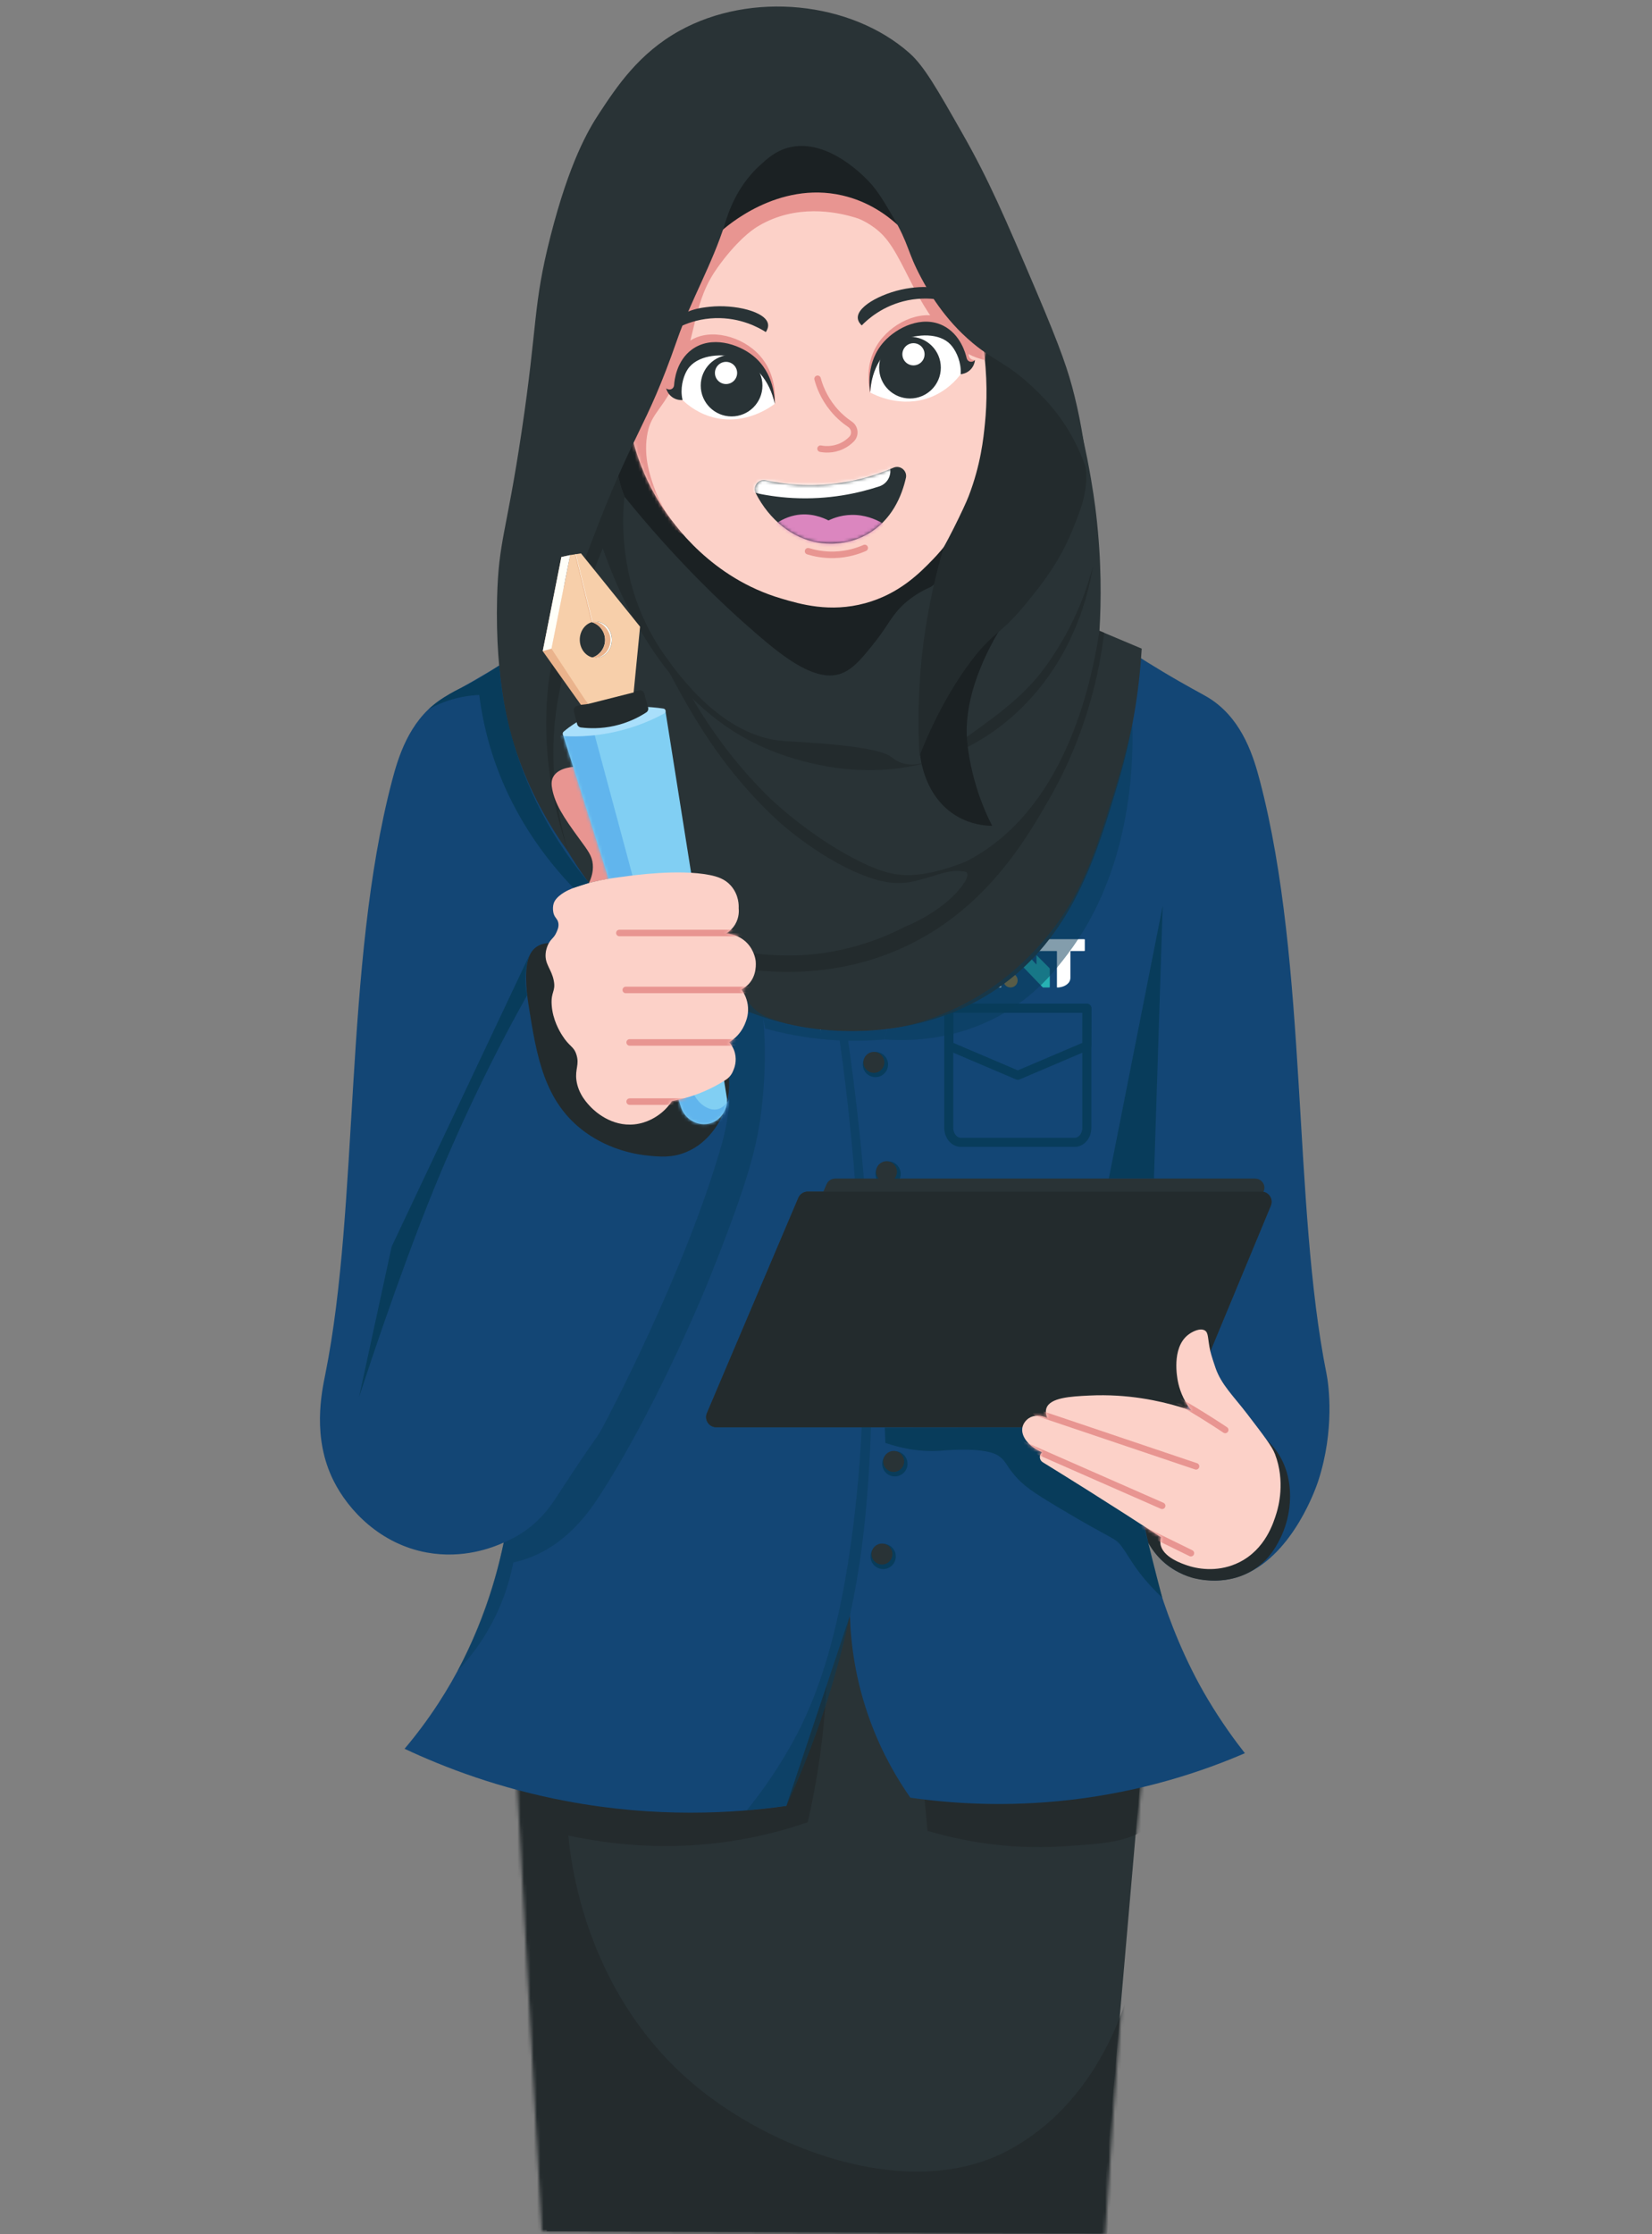 <svg width="506" height="684" viewBox="0 0 506 684" fill="none" xmlns="http://www.w3.org/2000/svg">
<rect x="0" y="0" width="506" height="684" fill="#808080" stroke="none"/>
<path d="M320.761 236.551H182.751V535.322H320.761V236.551Z" fill="white"/>
<path d="M157.411 501.198C160.771 561.832 164.121 622.455 167.481 683.089C224.061 683.309 280.631 683.519 337.211 683.739C342.461 623.335 347.721 562.921 352.971 502.517C341.401 490.556 329.831 478.595 318.261 466.645H195.591C182.861 478.166 170.141 489.677 157.411 501.198Z" fill="#293336"/>
<mask id="mask0_46_673" style="mask-type:luminance" maskUnits="userSpaceOnUse" x="155" y="466" width="200" height="218">
<path d="M155.881 501.198C159.241 561.832 162.591 622.456 165.951 683.089C223.481 683.389 281.001 683.689 338.531 683.999C339.991 660.017 341.721 635.656 343.731 610.934C346.821 572.934 350.441 535.862 354.501 499.749C341.911 488.708 329.321 477.676 316.731 466.635H194.061C181.331 478.156 168.611 489.667 155.881 501.188V501.198Z" fill="white"/>
</mask>
<g mask="url(#mask0_46_673)">
<path d="M190.641 449.528C265.011 433.62 329.191 446.99 351.041 485.09C363.221 506.324 368.501 546.124 351.921 559.204C345.891 563.96 337.881 564.46 325.371 565.239C307.661 566.348 293.211 563.191 284.091 560.473C281.631 533.683 279.161 506.894 276.701 480.104C268.461 479.814 260.221 479.535 251.981 479.245C253.341 491.546 254.001 506.394 252.711 523.141C251.711 536.191 249.711 547.842 247.411 557.835C242.131 559.663 236.271 561.322 229.881 562.601C207.491 567.058 187.911 564.899 174.071 561.922C174.971 571.394 179.921 612.033 214.471 639.712C238.911 659.287 280.031 673.856 309.041 658.188C339.191 641.911 346.621 607.327 347.791 601.471C344.071 636.784 340.361 672.097 336.641 707.42C274.851 744.532 202.681 751.287 153.131 718.272C58.821 655.44 81.101 471.591 137.851 444.392C153.511 436.887 172.421 441.014 190.641 449.528Z" fill="#242B2D"/>
</g>
<path d="M344.391 198.23C348.151 200.719 353.931 204.416 361.241 208.603C367.661 212.29 369.331 212.949 371.601 214.558C380.771 221.053 384.021 231.875 385.901 239.049C400.711 295.476 395.881 368.66 406.331 420.7C406.971 423.908 408.871 437.687 403.781 453.355C403.251 454.984 396.351 475.409 381.471 481.884C378.671 483.103 376.321 483.502 375.211 483.662C373.801 483.852 364.461 484.981 356.851 478.556C355.511 477.427 353.461 475.419 351.701 472.231C350.921 470.822 355.901 496.662 369.941 520.194C374.191 527.319 378.301 532.905 381.301 536.722C368.641 542.178 350.451 548.393 327.851 551.011C308.251 553.279 291.401 552.14 278.831 550.331C274.901 544.726 270.341 537.051 266.711 527.319C261.861 514.319 260.571 502.728 260.331 494.664C257.511 424.438 255.361 373.427 254.791 360.137C254.611 355.87 254.211 346.727 253.221 334.666C252.551 326.402 251.831 319.648 251.331 315.241C282.351 276.241 313.371 237.231 344.401 198.23H344.391Z" fill="#134675"/>
<path d="M294.781 294.898C294.781 292.54 294.781 290.181 294.781 287.823C294.781 287.623 294.885 287.523 295.091 287.523C298.851 287.523 302.611 287.523 306.381 287.523C306.581 287.523 306.681 287.62 306.681 287.813C306.681 288.782 306.681 289.762 306.681 290.731C306.681 290.771 306.681 290.821 306.681 290.861C306.681 291.001 306.661 291.021 306.521 291.031C306.461 291.031 306.401 291.031 306.341 291.031C303.951 291.031 301.561 291.031 299.171 291.031C298.978 291.031 298.881 291.131 298.881 291.331C298.881 291.87 298.881 292.41 298.881 292.949C298.881 293.009 298.881 293.059 298.881 293.119C298.881 293.189 298.931 293.229 299.001 293.229C299.071 293.229 299.131 293.229 299.201 293.229C301.581 293.229 303.951 293.229 306.331 293.229C306.721 293.229 306.681 293.249 306.681 293.569C306.681 294.448 306.681 295.317 306.681 296.197C306.681 296.247 306.681 296.297 306.681 296.347C306.681 296.477 306.651 296.497 306.511 296.507C306.451 296.507 306.391 296.507 306.331 296.507C303.951 296.507 301.561 296.507 299.181 296.507C298.981 296.507 298.881 296.607 298.881 296.806C298.881 297.386 298.881 297.955 298.881 298.535C298.881 298.595 298.881 298.645 298.881 298.705C298.881 298.775 298.921 298.805 298.991 298.805C299.061 298.805 299.121 298.805 299.191 298.805C301.591 298.805 303.981 298.805 306.381 298.805C306.581 298.805 306.681 298.905 306.681 299.105C306.681 300.074 306.681 301.043 306.681 302.002C306.681 302.022 306.681 302.042 306.681 302.062C306.681 302.302 306.681 302.312 306.431 302.312C302.631 302.312 298.831 302.312 295.031 302.312C294.791 302.312 294.781 302.312 294.781 302.062C294.781 299.674 294.781 297.286 294.781 294.898Z" fill="white"/>
<path d="M324.871 287.523C327.221 287.523 329.581 287.523 331.931 287.523C332.301 287.523 332.271 287.523 332.271 287.863C332.271 288.862 332.271 289.862 332.271 290.861C332.271 291.141 332.271 291.141 332.001 291.141C330.711 291.141 329.431 291.141 328.141 291.141C327.851 291.141 327.861 291.121 327.861 291.42C327.861 294.028 327.851 296.636 327.861 299.244C327.861 300.144 327.491 300.813 326.821 301.343C326.201 301.832 325.481 302.102 324.711 302.232C324.451 302.272 324.191 302.312 323.921 302.312C323.751 302.312 323.731 302.292 323.731 302.122C323.731 302.062 323.731 302.002 323.731 301.942C323.731 298.445 323.731 294.948 323.731 291.45C323.731 291.121 323.741 291.141 323.421 291.141C321.541 291.141 319.661 291.141 317.781 291.141C317.588 291.141 317.491 291.041 317.491 290.841C317.491 289.822 317.491 288.812 317.491 287.793C317.491 287.523 317.491 287.523 317.751 287.523C320.131 287.523 322.501 287.523 324.881 287.523H324.871Z" fill="white"/>
<path d="M317.441 295.237C317.481 295.167 317.471 295.097 317.471 295.027C317.471 294.248 317.471 293.469 317.471 292.699C317.471 292.629 317.441 292.529 317.511 292.499C317.591 292.469 317.631 292.559 317.681 292.609C318.921 293.848 320.161 295.087 321.401 296.316C321.511 296.426 321.561 296.536 321.551 296.686C321.551 298.465 321.551 300.253 321.551 302.032C321.551 302.302 321.551 302.302 321.281 302.302C320.721 302.302 320.151 302.302 319.591 302.302C319.461 302.302 319.351 302.272 319.281 302.162C319.261 302.132 319.231 302.102 319.211 302.082C318.721 301.582 318.231 301.083 317.751 300.573C317.171 299.964 316.591 299.364 316.011 298.755C315.461 298.185 314.911 297.605 314.361 297.036C313.781 296.436 313.211 295.837 312.631 295.237C312.371 294.968 312.101 294.688 311.841 294.418C311.801 294.378 311.761 294.328 311.691 294.298C311.651 294.368 311.661 294.428 311.661 294.498C311.661 295.077 311.661 295.647 311.661 296.227C311.661 296.286 311.681 296.356 311.641 296.416C311.571 296.416 311.541 296.366 311.501 296.326C310.241 295.067 308.991 293.818 307.731 292.559C307.651 292.479 307.611 292.389 307.611 292.27C307.611 290.761 307.611 289.262 307.611 287.753C307.611 287.553 307.631 287.533 307.831 287.533C308.601 287.533 309.371 287.533 310.151 287.533C310.281 287.533 310.371 287.583 310.451 287.673C310.821 288.083 311.191 288.482 311.571 288.892C312.071 289.442 312.571 289.981 313.071 290.531C313.381 290.861 313.681 291.2 313.991 291.53C314.531 292.12 315.071 292.709 315.621 293.299C315.981 293.688 316.341 294.068 316.691 294.458C316.901 294.688 317.111 294.918 317.321 295.147C317.351 295.187 317.381 295.227 317.441 295.247V295.237Z" fill="#27B2B4"/>
<path d="M309.521 302.302C308.321 302.302 307.351 301.332 307.351 300.123C307.351 298.924 308.331 297.955 309.531 297.955C310.721 297.955 311.701 298.934 311.701 300.133C311.701 301.332 310.721 302.302 309.521 302.302Z" fill="#A97D34"/>
<path d="M329.151 349.717H294.331C292.271 349.717 290.601 347.718 290.601 345.26V308.658C298.191 308.658 305.771 308.658 313.361 308.658C319.871 308.658 326.381 308.658 332.891 308.658V345.26C332.891 347.718 331.221 349.717 329.161 349.717H329.151Z" stroke="#083C5B" stroke-width="2.77" stroke-linecap="round" stroke-linejoin="round"/>
<path d="M290.601 308.658H332.911C332.911 312.495 332.891 316.342 332.891 320.179C325.841 323.177 318.791 326.185 311.751 329.183C304.701 326.185 297.661 323.177 290.611 320.179V308.658H290.601Z" stroke="#083C5B" stroke-width="2.77" stroke-linecap="round" stroke-linejoin="round"/>
<path d="M161.581 198.23C157.821 200.719 152.041 204.416 144.731 208.603C138.311 212.29 136.641 212.949 134.371 214.558C125.201 221.053 121.951 231.875 120.071 239.049C105.261 295.476 110.091 368.66 99.641 420.7C98.531 426.236 95.531 440.066 102.191 453.355C106.721 462.399 116.481 472.701 130.791 475.299C141.781 477.287 150.671 473.87 154.281 472.241C151.491 485.861 145.921 503.587 134.211 521.543C130.851 526.689 127.371 531.286 123.921 535.363C136.341 541.198 152.981 547.513 173.281 551.351C200.971 556.587 224.641 555.158 240.861 552.849C247.341 533.454 253.831 514.059 260.311 494.664C267.131 458.292 271.041 410.138 261.081 355.62C258.441 341.171 255.081 327.692 251.321 315.241C221.411 276.241 191.491 237.231 161.581 198.23Z" fill="#134675"/>
<path d="M318.401 91.791C326.471 111.895 330.681 128.623 333.021 140.404C334.721 148.997 335.491 155.262 335.741 157.411C337.441 171.929 337.291 184.22 336.761 193.123C341.071 194.942 345.381 196.75 349.701 198.569C349.121 208.462 347.471 222.811 342.551 239.388C335.951 261.621 328.421 286.971 305.441 302.659C285.291 316.419 263.341 315.849 256.761 315.59C205.911 313.581 176.761 265.468 174.041 260.821C169.351 251.938 163.161 237.839 160.421 219.663C158.421 206.413 158.981 195.771 159.741 187.008C162.321 157.251 166.691 106.929 199.231 57.407C210.041 40.95 215.661 32.666 226.121 30.198C245.911 25.521 268.041 44.886 292.841 66.6C303.941 76.312 312.491 85.246 318.391 91.801L318.401 91.791Z" fill="#293336"/>
<path d="M336.761 193.125C334.081 210.702 325.741 247.953 296.591 263.371C294.711 264.361 292.731 265.28 290.631 266.089C291.371 266.169 292.411 266.289 293.651 266.469C295.551 266.749 295.941 266.869 296.161 267.188C296.821 268.158 295.391 270.186 295.051 270.676C289.171 279.069 277.431 283.606 277.431 283.606C271.011 286.923 260.481 291.33 246.931 292.329C246.311 292.379 240.931 292.749 234.621 292.239C213.081 290.501 192.461 279.409 183.161 273.913C187.121 278.28 191.081 282.657 195.041 287.023C201.391 290.011 240.511 307.707 278.461 289.212C302.611 277.441 314.741 256.147 321.431 244.496C332.981 224.391 336.781 205.446 338.201 193.725C337.721 193.525 337.241 193.325 336.751 193.125H336.761Z" fill="#232B2D"/>
<path d="M301.581 159.019C296.731 170.38 288.861 176.925 285.091 179.693C283.331 180.443 280.661 181.762 277.921 184.02C273.331 187.797 272.301 191.084 268.211 196.27C264.661 200.767 261.571 204.684 257.831 206.133C250.141 209.101 240.271 201.397 232.131 194.392C221.371 185.149 206.931 171.399 191.281 152.044C190.781 150.795 190.201 149.156 189.701 147.198C187.941 140.323 188.661 135.197 188.681 133.029C189.551 131.52 190.431 130.211 191.281 129.082C217.201 94.528 296.681 108.458 305.151 134.018C308.251 143.381 302.591 156.641 301.581 159.019Z" fill="#1B2123"/>
<path d="M203.451 202.777C204.311 204.516 205.631 207.114 207.341 210.192C212.841 220.154 222.081 236.601 238.861 251.8C238.861 251.8 252.561 264.22 267.071 268.897C268.861 269.476 273.011 270.815 278.131 270.126C279.421 269.956 280.481 269.666 282.601 269.107C287.721 267.738 290.211 266.389 294.221 266.678C294.851 266.728 295.351 266.798 295.681 266.858C295.751 265.819 295.811 264.78 295.881 263.741C294.901 264.15 293.491 264.71 291.761 265.28C289.511 266.019 283.671 267.938 277.971 267.918C273.331 267.898 269.361 266.599 264.521 264.3C248.201 256.556 235.411 243.956 235.411 243.956C228.301 236.941 218.351 225.64 209.531 209.242C207.501 207.084 205.481 204.936 203.451 202.777Z" fill="#232B2D"/>
<path d="M304.851 117.382C304.871 124.956 303.321 132.69 303.321 132.69C302.371 140.514 299.131 157.411 285.701 171.301C281.641 175.507 275.351 181.843 265.031 184.66C254.161 187.628 245.101 184.95 239.231 183.211C218.081 176.956 206.421 160.849 202.461 154.633C198.151 147.858 195.831 141.563 194.551 137.287C184.601 102.213 197.011 68.299 221.361 55.139C241.721 44.138 263.161 51.562 265.271 52.331C296.551 63.713 304.811 101.534 304.841 117.392L304.851 117.382Z" fill="#FCD1C8"/>
<path d="M334.791 173.279C330.711 198.189 316.061 219.263 294.931 229.396C272.001 240.377 249.551 234.602 239.271 230.944C237.631 230.375 236.051 229.755 234.511 229.096C206.411 216.975 191.961 188.577 184.611 167.863C181.401 175.707 177.161 187.268 173.611 201.807C172.111 207.962 170.771 213.438 170.041 220.173C169.081 228.956 168.791 243.055 174.041 260.822C165.381 238.519 166.131 221.532 167.351 212.509C168.941 200.748 173.341 187.548 175.731 180.373C178.331 172.579 180.871 166.224 182.741 161.777C182.351 157.561 182.301 151.325 184.211 144.161C185.421 139.614 187.111 135.877 188.671 133.029C188.651 135.198 187.931 140.324 189.691 147.198C190.191 149.157 190.771 150.796 191.271 152.045C190.611 158.28 189.091 180.183 203.521 200.518C207.801 206.543 221.341 225.619 240.291 226.878C243.861 227.117 267.301 228.047 272.631 231.474C273.231 231.864 274.481 233.073 276.541 233.682C281.921 235.271 287.431 231.704 290.791 229.356C303.251 220.612 311.201 215.037 317.721 207.313C319.411 205.304 321.611 202.306 323.981 198.479C330.041 188.737 333.121 179.644 334.781 173.279H334.791Z" fill="#232B2D"/>
<path d="M307.031 191.516C304.941 194.773 294.941 210.841 296.201 226.569C296.391 228.927 297.091 234.483 299.121 241.068C300.631 245.964 302.421 249.941 303.901 252.829C301.431 252.789 297.341 252.339 293.191 249.931C283.301 244.195 281.981 232.494 281.831 231.035C282.231 226.169 283.811 215.008 292.041 204.386C297.241 197.671 303.121 193.704 307.021 191.516H307.031Z" fill="#1B2123"/>
<path d="M301.081 105.541C302.531 115.244 302.291 123.477 301.701 129.463C301.221 134.339 300.391 142.273 296.691 151.906C296.041 153.604 294.271 157.431 292.081 161.778C290.861 164.196 289.801 166.175 289.051 167.534C287.541 172.63 285.931 178.885 284.571 186.109C282.781 195.642 282.061 202.717 281.641 210.021C281.201 217.705 281.261 224.89 281.641 231.465C281.641 231.465 287.531 215.227 297.881 201.807C304.741 192.924 306.321 194.643 314.931 183.971C318.851 179.115 324.301 172.43 328.371 162.527C331.101 155.883 333.331 150.427 332.581 143.152C332.101 138.546 330.671 135.518 328.121 130.152C324.321 122.158 320.351 113.555 311.321 108.819C307.571 106.85 303.971 105.951 301.071 105.541H301.081Z" fill="#232B2D"/>
<mask id="mask1_46_673" style="mask-type:luminance" maskUnits="userSpaceOnUse" x="191" y="49" width="115" height="137">
<path d="M304.851 117.381C305.721 121.898 305.261 126.864 303.321 132.69C302.371 140.514 299.131 157.411 285.701 171.3C281.641 175.507 275.351 181.842 265.031 184.66C254.161 187.628 245.101 184.95 239.231 183.211C218.081 176.956 206.421 160.848 202.461 154.633C198.151 147.858 195.831 141.563 194.551 137.286C184.601 102.213 197.011 68.299 221.361 55.139C242.201 43.877 264.031 51.861 265.271 52.331C289.821 61.694 300.891 88.663 301.621 107.439C301.671 108.598 301.661 109.557 301.661 110.247C303.741 113.125 304.521 115.673 304.851 117.391V117.381Z" fill="white"/>
</mask>
<g mask="url(#mask1_46_673)">
<path d="M301.661 110.236C301.061 110.096 300.151 109.856 299.071 109.466C296.251 108.447 289.521 105.35 281.371 90.761C277.381 83.616 274.501 76.312 270.521 72.095C267.121 68.488 262.991 66.949 262.991 66.949C262.381 66.719 261.791 66.559 261.121 66.369C256.081 64.92 243.831 62.362 232.351 69.167C231.241 69.827 227.461 72.075 221.801 79.2C221.321 79.799 219.891 81.678 218.751 83.436C211.821 94.098 213.361 104.38 206.491 117.78C202.181 126.184 199.131 126.923 198.151 133.628C197.201 140.113 199.131 145.689 200.181 148.726C202.661 155.901 206.641 160.857 209.301 163.675C204.691 161.347 193.481 154.882 188.791 142.131C185.981 134.487 186.461 127.183 188.621 117.47C194.541 90.861 199.661 67.858 221.371 55.138C224.531 53.289 251.621 37.931 276.791 52.5C295.501 63.332 305.641 86.374 301.681 110.246L301.661 110.236Z" fill="#E89591"/>
</g>
<path d="M250.421 115.963C250.961 118.001 252.191 121.549 255.101 125.106C256.851 127.254 258.731 128.793 260.341 129.882C261.891 130.931 262.121 133.12 260.811 134.449C260.061 135.208 259.101 135.968 257.861 136.547C254.931 137.936 252.241 137.536 251.331 137.357" stroke="#E89591" stroke-width="2" stroke-linecap="round" stroke-linejoin="round"/>
<path d="M263.951 99.626C263.511 99.216 262.821 98.437 262.741 97.407C262.451 93.51 271.281 89.124 278.871 88.165C281.861 87.785 286.661 87.255 291.021 90.163C292.831 91.372 294.011 92.801 294.711 93.82C292.541 92.841 286.161 90.303 278.061 91.932C270.391 93.481 265.631 97.887 263.951 99.616V99.626Z" fill="#293336"/>
<path d="M234.571 101.654C234.901 101.155 235.401 100.245 235.241 99.226C234.631 95.369 225.031 93.111 217.421 93.91C214.431 94.23 209.631 94.799 206.051 98.627C204.571 100.215 203.751 101.874 203.291 103.033C205.171 101.584 210.811 97.647 219.061 97.397C226.881 97.158 232.521 100.355 234.561 101.654H234.571Z" fill="#293336"/>
<path d="M266.551 120.16C266.101 118.201 264.921 111.816 268.531 105.811C272.671 98.926 281.871 94.589 288.591 97.327C290.851 98.246 294.471 100.635 295.981 104.761C296.481 106.12 296.631 107.329 296.671 108.169C296.671 108.219 296.551 109.268 297.351 109.867C297.881 110.267 298.481 110.227 298.631 110.207C298.491 110.567 298.201 111.196 297.691 111.866C296.371 113.605 294.541 114.274 293.741 114.564C291.111 115.523 280.741 117.791 266.541 120.16H266.551Z" fill="#E89591"/>
<path d="M266.551 120.161C267.861 120.871 276.011 125.078 285.011 121.6C289.961 119.682 292.921 116.314 294.251 114.556C294.421 113.716 295.381 108.52 292.041 104.523C287.681 99.307 280.061 100.996 279.361 101.166C272.451 102.815 267.101 110.439 266.551 120.171V120.161Z" fill="white"/>
<path d="M266.551 120.161C266.351 118.982 265.121 110.839 270.761 104.603C274.721 100.227 282.411 96.42 288.931 99.717C294.261 102.415 295.771 108.33 296.051 109.5C296.061 109.58 296.191 110.279 296.821 110.609C297.391 110.899 298.141 110.749 298.631 110.229C298.591 110.609 298.401 112.098 297.121 113.287C295.971 114.356 294.661 114.526 294.251 114.566C294.271 114.206 294.291 113.696 294.251 113.087C294.061 109.799 292.511 106.952 291.181 105.513C287.751 101.795 280.861 102.205 276.501 104.114C270.671 106.662 266.871 112.937 266.541 120.191L266.551 120.161Z" fill="#293336"/>
<path d="M278.721 121.991C283.94 121.991 288.171 117.763 288.171 112.548C288.171 107.333 283.94 103.105 278.721 103.105C273.502 103.105 269.271 107.333 269.271 112.548C269.271 117.763 273.502 121.991 278.721 121.991Z" fill="#293336"/>
<path d="M279.791 111.857C281.669 111.857 283.191 110.336 283.191 108.46C283.191 106.584 281.669 105.062 279.791 105.062C277.913 105.062 276.391 106.584 276.391 108.46C276.391 110.336 277.913 111.857 279.791 111.857Z" fill="white"/>
<path d="M237.361 122.589C237.431 120.58 237.401 114.085 232.721 108.859C227.361 102.874 217.511 100.336 211.421 104.283C209.381 105.612 206.271 108.629 205.551 112.966C205.321 114.385 205.401 115.604 205.511 116.443C205.531 116.493 205.831 117.493 205.161 118.242C204.711 118.742 204.121 118.802 203.971 118.812C204.181 119.141 204.581 119.701 205.201 120.261C206.831 121.719 208.741 122.039 209.581 122.169C212.351 122.619 222.951 122.909 237.351 122.569L237.361 122.589Z" fill="#E89591"/>
<path d="M237.311 123.617C236.131 124.516 228.751 129.982 219.311 127.973C214.121 126.864 210.661 124.007 209.071 122.478C208.771 121.678 207.001 116.702 209.661 112.216C213.131 106.37 220.921 106.83 221.641 106.88C228.731 107.409 235.221 114.094 237.311 123.607V123.617Z" fill="white"/>
<path d="M237.311 123.618C237.311 122.419 237.241 114.185 230.671 108.919C226.061 105.222 217.861 102.684 211.951 106.98C207.121 110.488 206.571 116.573 206.481 117.772C206.481 117.852 206.471 118.571 205.891 118.981C205.371 119.361 204.611 119.331 204.041 118.891C204.141 119.261 204.571 120.7 206.021 121.669C207.321 122.538 208.651 122.498 209.061 122.468C208.981 122.119 208.881 121.619 208.821 121.01C208.491 117.732 209.561 114.674 210.641 113.046C213.441 108.829 220.301 108.139 224.911 109.329C231.071 110.917 235.821 116.503 237.301 123.618H237.311Z" fill="#293336"/>
<path d="M224.081 127.483C229.3 127.483 233.531 123.256 233.531 118.04C233.531 112.825 229.3 108.598 224.081 108.598C218.862 108.598 214.631 112.825 214.631 118.04C214.631 123.256 218.862 127.483 224.081 127.483Z" fill="#293336"/>
<path d="M222.381 117.572C224.259 117.572 225.781 116.051 225.781 114.175C225.781 112.298 224.259 110.777 222.381 110.777C220.503 110.777 218.981 112.298 218.981 114.175C218.981 116.051 220.503 117.572 222.381 117.572Z" fill="white"/>
<path d="M247.511 168.753C249.361 169.323 252.121 169.932 255.481 169.852C259.641 169.742 262.901 168.613 264.861 167.754" stroke="#E89591" stroke-width="2" stroke-linecap="round" stroke-linejoin="round"/>
<path d="M277.471 146.34C277.971 144.121 275.741 142.273 273.651 143.182C269.311 145.071 263.701 146.939 257.021 147.869C248.011 149.128 240.241 148.258 234.541 147.029C232.231 146.53 230.431 148.958 231.511 151.056C235.661 159.12 242.661 164.836 250.751 166.145C252.741 166.464 258.921 167.194 265.321 163.736C273.211 159.47 276.271 151.626 277.461 146.35L277.471 146.34Z" fill="#293336"/>
<mask id="mask2_46_673" style="mask-type:luminance" maskUnits="userSpaceOnUse" x="231" y="142" width="47" height="25">
<path d="M277.471 146.342C277.971 144.123 275.741 142.275 273.651 143.184C269.311 145.073 263.701 146.941 257.021 147.871C248.011 149.13 240.241 148.26 234.541 147.031C232.231 146.532 230.431 148.96 231.511 151.058C235.661 159.122 242.661 164.838 250.751 166.147C252.741 166.466 258.921 167.196 265.321 163.738C273.211 159.472 276.271 151.628 277.461 146.352L277.471 146.342Z" fill="white"/>
</mask>
<g mask="url(#mask2_46_673)">
<path d="M270.791 160.48C269.161 159.471 266.181 157.932 262.311 157.662C258.401 157.393 255.401 158.532 253.771 159.331C252.061 158.462 248.151 156.793 243.401 157.782C240.421 158.412 238.211 159.851 236.881 160.92C240.031 169.683 247.221 175.429 254.791 175.249C262.251 175.069 268.641 169.184 270.791 160.48Z" fill="#DB86BF"/>
<path d="M272.311 140.865L272.671 143.513C272.991 145.871 271.611 148.14 269.351 148.889C263.011 150.978 253.871 153.036 242.891 152.466C233.771 151.987 226.321 149.838 221.121 147.87L272.301 140.875L272.311 140.865Z" fill="white"/>
</g>
<path d="M220.591 71.048C222.371 69.419 238.251 55.29 257.991 59.827C266.011 61.665 271.671 65.902 274.871 68.8C275.281 66.841 278.051 52.572 269.221 43.12C258.031 31.139 234.631 33.757 224.791 47.077C217.741 56.619 220.021 68.46 220.581 71.058L220.591 71.048Z" fill="#1B2123"/>
<path d="M241.621 45.157C237.641 46.166 235.101 48.485 232.771 50.603C225.471 57.238 222.971 65.522 222.051 68.459C218.231 80.69 211.631 91.901 207.411 104.002C197.451 132.57 194.611 130.302 180.521 167.613C173.551 186.069 170.031 195.492 168.601 204.695C164.971 228.157 169.741 248.152 174.051 260.822C168.931 253.768 162.061 242.676 157.371 227.827C156.251 224.28 151.591 208.902 152.261 182.922C152.721 165.435 155.061 163.577 159.751 132.241C164.781 98.666 163.141 93.8 168.601 72.376C174.391 49.664 180.131 39.841 183.581 34.615C188.901 26.551 195.631 16.359 208.091 9.444C230.071 -2.746 260.641 0.391 278.561 16.249C283.031 20.206 286.991 27.161 294.901 41.08C302.811 54.99 307.701 66.321 317.371 89.044C325.071 107.13 327.291 113.815 329.111 121.189C331.461 130.682 332.511 138.796 333.021 144.491C331.651 140.154 329.101 133.759 324.171 127.144C321.301 123.297 318.641 120.729 316.721 118.891C308.471 111.007 304.851 110.787 297.951 105.031C288.981 97.547 284.181 88.814 282.291 85.306C277.681 76.753 278.641 75.114 273.441 66.261C270.171 60.695 268.281 57.468 264.591 54.01C262.251 51.822 252.251 42.459 241.611 45.167L241.621 45.157Z" fill="#293336"/>
<path d="M247.381 364.803H386.371C388.591 364.803 390.101 367.061 389.241 369.109C380.111 391.073 370.991 413.036 361.861 435.009C361.381 436.168 360.241 436.928 358.991 436.928H219.391C217.161 436.928 215.651 434.649 216.531 432.601C225.861 410.638 235.191 388.674 244.531 366.701C245.021 365.552 246.151 364.803 247.391 364.803H247.381Z" fill="#293336"/>
<path d="M388.041 440.895C389.311 442.933 391.161 446.5 391.651 451.197C392.651 460.859 387.441 470.702 379.191 475.698C374.011 478.836 368.781 479.365 365.531 479.355C365.531 479.355 361.151 478.796 357.741 475.958C355.721 474.269 355.451 472.95 355.401 472.39C355.321 471.651 355.471 471.022 355.621 470.602C353.931 469.503 352.241 468.404 350.551 467.314C350.931 468.963 351.311 470.602 351.691 472.251C352.311 473.38 353.161 474.699 354.321 476.068C355.191 477.077 356.051 477.906 356.841 478.576C358.381 479.845 361.191 481.853 365.161 483.012C366.221 483.322 376.441 486.12 385.071 479.805C388.851 477.037 390.691 473.709 391.711 471.811C396.091 463.657 396.661 452.436 391.201 444.512C390.061 442.863 388.881 441.674 388.051 440.915L388.041 440.895Z" fill="#232B2D"/>
<path d="M168.131 288.691C167.051 288.741 165.571 288.981 164.261 289.92C161.911 291.599 159.981 295.556 161.891 307.647C164.331 323.115 166.591 337.414 179.251 346.597C187.061 352.263 195.381 353.462 198.361 353.762C202.091 354.141 205.881 354.491 210.221 352.682C217.451 349.665 220.651 342.97 221.581 340.772C223.511 336.145 223.471 331.978 223.301 329.78C204.911 316.08 186.531 302.391 168.141 288.691H168.131Z" fill="#232B2D"/>
<path d="M162.141 292.428C148.081 322.165 134.021 351.902 119.961 381.64C116.641 396.948 113.321 412.256 110.001 427.564C109.771 428.614 117.681 403.313 128.641 374.755C140.091 344.918 152.221 321.176 161.471 304.638C161.001 302.51 160.621 299.432 161.251 295.865C161.471 294.586 161.791 293.437 162.141 292.428Z" fill="#083C5B"/>
<path opacity="0.5" d="M346.831 221.732C347.181 234.393 346.471 266.378 327.021 292.089C323.331 296.965 317.231 304.859 306.251 310.884C291.831 318.808 277.741 318.708 271.041 318.209C271.221 317.169 271.391 316.12 271.571 315.081C267.931 315.501 263.761 315.761 259.151 315.641C255.401 315.551 251.961 315.221 248.901 314.791C248.221 314.711 247.271 314.591 246.131 314.412C244.541 314.152 242.051 313.742 239.191 312.843C235.721 311.754 233.241 310.974 230.931 308.756C229.821 307.697 229.091 306.628 228.641 305.888C221.881 306.997 220.161 309.435 219.611 310.794C218.661 313.123 219.941 315.181 221.741 322.445C222.511 325.533 222.991 328.101 223.281 329.77C223.421 331.878 223.521 334.986 223.201 338.723C222.891 342.35 222.241 346.097 221.061 350.254C209.951 389.464 185.061 436.059 185.061 436.059C181.911 441.954 184.921 436.089 170.421 458.342C169.031 460.47 166.341 464.607 161.341 468.274C158.631 470.252 156.091 471.482 154.291 472.231C153.431 476.308 152.351 480.615 150.991 485.101C147.871 495.363 143.991 504.216 140.121 511.601C144.171 507.294 149.451 500.599 153.321 491.306C155.301 486.55 156.501 482.123 157.231 478.336C158.091 478.146 159.441 477.827 161.051 477.277C173.591 473.03 180.661 462.588 184.291 456.903C202.411 428.554 217.231 391.593 217.231 391.593C229.461 361.066 232.031 350.364 233.311 339.123C234.441 329.24 234.331 321.606 234.191 318.169C234.081 315.421 233.901 313.203 233.781 311.824C238.811 313.262 243.291 314.132 246.971 314.671C253.631 315.651 258.721 315.721 260.031 315.731C264.561 315.771 268.481 315.461 271.561 315.081C287.941 313.093 301.481 303.87 303.901 302.211C306.661 300.312 314.851 294.437 322.691 284.175C331.891 272.124 335.491 260.733 340.991 243.356C343.821 234.393 345.681 226.859 346.831 221.732Z" fill="#083C5B"/>
<path opacity="0.5" d="M259.791 318.609C267.861 375.585 267.731 418.003 266.511 443.603C265.511 464.697 263.531 479.796 260.311 494.664C254.951 519.465 247.131 539.25 240.861 552.85C236.821 553.31 232.771 553.759 228.721 554.219C232.181 549.952 236.891 543.637 241.591 535.483C248.251 523.912 256.851 505.176 261.671 464.388C265.461 432.382 264.431 407.841 263.381 385.128C262.121 358.109 259.551 335.356 257.181 318.519C256.001 318.469 254.801 318.389 253.571 318.289C246.081 317.68 239.601 316.321 234.361 314.872C234.171 313.853 233.981 312.843 233.781 311.824C239.861 313.603 247.641 315.252 256.761 315.621C256.771 315.631 256.781 315.631 256.801 315.631C256.971 315.641 257.151 315.641 257.321 315.651C262.581 315.841 267.371 315.571 271.571 315.092C271.391 316.131 271.221 317.17 271.041 318.209C267.701 318.509 263.931 318.689 259.791 318.609Z" fill="#083C5B"/>
<path d="M180.391 270.285C181.041 268.956 181.771 266.957 181.571 264.619C181.351 262.001 180.111 260.442 177.571 256.965C172.401 249.91 170.011 246.093 169.141 241.577C168.911 240.358 168.791 239.119 169.401 237.92C171.011 234.742 176.331 234.682 176.891 234.692C184.101 234.712 189.131 241.577 189.741 242.426C191.541 244.954 192.671 247.912 194.931 253.817C195.811 256.116 195.841 256.445 196.381 257.645C198.421 262.221 201.431 265.269 203.711 267.157C199.411 267.347 194.711 267.767 189.681 268.526C186.391 269.026 183.291 269.625 180.391 270.285Z" fill="#E89591"/>
<path d="M203.801 217.545C210.101 257.215 216.401 296.884 222.701 336.564C222.791 339.951 220.651 342.939 217.621 343.868C214.151 344.918 210.201 343.049 208.731 339.422C196.611 301.181 184.491 262.93 172.361 224.689C182.841 222.311 193.321 219.933 203.801 217.545Z" fill="#81CFF3"/>
<mask id="mask3_46_673" style="mask-type:luminance" maskUnits="userSpaceOnUse" x="172" y="217" width="51" height="128">
<path d="M203.801 217.547C210.101 257.217 216.401 296.886 222.701 336.566C222.791 339.953 220.651 342.941 217.621 343.87C214.151 344.919 210.201 343.051 208.731 339.424C196.611 301.183 184.491 262.932 172.361 224.691C182.841 222.313 193.321 219.935 203.801 217.547Z" fill="white"/>
</mask>
<g mask="url(#mask3_46_673)">
<path d="M182.161 225.071C198.091 284.505 209.991 327.862 211.601 332.808C212.001 334.027 213.091 336.995 215.791 338.674C216.401 339.053 217.841 339.913 219.521 339.633C221.191 339.353 222.401 338.064 223.491 336.355C227.021 330.8 227.041 324.295 227.141 324.295C227.221 324.295 227.211 328.591 226.661 350.165C217.381 357.939 210.271 359.288 205.061 358.578C168.061 353.532 159.281 235.303 158.691 226.549C163.281 226.05 167.871 225.56 172.461 225.061C175.691 225.061 178.921 225.081 182.151 225.081L182.161 225.071Z" fill="#61B5ED"/>
</g>
<path d="M173.111 225.379C172.391 225.349 172.091 224.44 172.641 223.98C173.761 223.031 174.791 222.292 175.651 221.732C185.091 215.537 195.471 216.196 199.741 216.526C201.031 216.626 202.201 216.776 203.211 216.926C203.961 217.046 204.131 218.045 203.471 218.405C202.361 219.014 201.351 219.514 200.481 219.923C190.431 224.65 181.321 225.379 176.461 225.429C175.231 225.439 174.111 225.419 173.121 225.369L173.111 225.379Z" fill="#A9DFFB"/>
<path d="M176.741 216.106C183.061 214.528 189.371 212.939 195.691 211.36C196.401 211.18 197.121 211.6 197.321 212.309C197.721 213.748 198.111 215.177 198.511 216.616C198.671 217.176 198.441 217.785 197.951 218.095C195.831 219.474 192.551 221.222 188.231 222.202C184.021 223.151 180.391 223.011 177.921 222.701C177.371 222.631 176.921 222.242 176.781 221.702C176.441 220.383 176.101 219.064 175.761 217.755C175.571 217.036 176.011 216.296 176.741 216.116V216.106Z" fill="#232B2D"/>
<path d="M180.081 215.527C179.361 215.606 178.641 215.686 177.931 215.776C174.031 210.301 170.141 204.815 166.241 199.339C168.141 189.736 170.051 180.134 171.951 170.531C172.851 170.331 173.741 170.131 174.641 169.941C173.081 175.427 171.021 185.579 173.451 197.81C174.971 205.444 177.751 211.44 180.081 215.527Z" fill="#EAB38C"/>
<path d="M177.961 169.412C176.851 169.582 175.741 169.762 174.631 169.932C172.731 179.484 170.821 189.027 168.911 198.58C172.631 204.225 176.351 209.871 180.071 215.527C184.741 214.348 189.411 213.169 194.081 211.98C194.741 205.275 195.401 198.56 196.051 191.855C190.021 184.371 183.981 176.896 177.951 169.412H177.961ZM182.581 201.408C179.861 201.448 177.621 198.989 177.581 195.922C177.541 192.854 179.711 190.336 182.431 190.296C185.151 190.256 187.391 192.714 187.431 195.782C187.471 198.85 185.301 201.368 182.581 201.408Z" fill="#F7CFAA"/>
<path d="M166.231 199.329C167.131 199.079 168.021 198.83 168.921 198.58C170.831 189.027 172.731 179.484 174.641 169.932C173.741 170.131 172.851 170.331 171.951 170.521C170.051 180.124 168.141 189.727 166.241 199.329H166.231Z" fill="#FFFFF8"/>
<path d="M187.001 195.792C187.041 198.859 184.871 201.378 182.151 201.418C181.871 201.418 181.591 201.398 181.321 201.348C183.731 200.588 185.361 198.32 185.331 195.822C185.301 193.374 183.681 191.205 181.331 190.456C181.521 190.386 181.751 190.336 182.001 190.316C184.111 190.176 186.961 192.734 187.001 195.802V195.792Z" fill="#FFFFF8"/>
<path d="M181.301 190.496C179.601 183.561 177.901 176.637 176.201 169.702C176.261 169.692 176.321 169.682 176.381 169.672C178.091 176.597 179.801 183.511 181.511 190.436C181.441 190.456 181.371 190.476 181.301 190.496Z" fill="#FFFFF8"/>
<path d="M181.171 190.506C179.471 183.571 177.771 176.646 176.071 169.712C176.131 169.702 176.191 169.692 176.251 169.682C177.961 176.606 179.671 183.521 181.381 190.446C181.311 190.466 181.241 190.486 181.171 190.506Z" fill="#EAB38C"/>
<path d="M187.421 195.783C187.461 198.851 185.291 201.369 182.571 201.409C182.291 201.409 182.011 201.389 181.741 201.339C184.061 200.859 185.791 198.551 185.751 195.813C185.711 193.075 183.921 190.817 181.591 190.397C181.861 190.337 182.141 190.307 182.421 190.307C185.141 190.267 187.381 192.725 187.421 195.793V195.783Z" fill="#FFFFF8"/>
<path d="M187.001 195.793C187.041 198.86 184.871 201.378 182.151 201.418C181.871 201.418 181.591 201.398 181.321 201.348C183.741 200.599 185.381 198.331 185.331 195.823C185.281 193.354 183.621 191.186 181.241 190.487C181.441 190.407 181.701 190.337 182.001 190.317C184.131 190.167 186.961 192.745 187.001 195.803V195.793Z" fill="#EAB38C"/>
<path d="M168.131 288.69C168.931 287.281 169.641 287.141 170.341 285.633C170.721 284.803 171.231 283.814 171.021 282.575C170.801 281.286 170.011 281.126 169.571 279.687C169.571 279.687 169.121 278.208 169.571 276.63C170.251 274.241 174.001 272.543 174.001 272.543C179.821 269.785 188.121 268.716 190.811 268.406C194.041 267.936 207.961 266.028 217.321 267.866C219.751 268.346 222.101 269.115 223.871 271.144C226.381 274.011 226.291 277.319 226.251 277.988C226.331 278.728 226.451 280.826 225.191 282.965C224.251 284.553 223.001 285.423 222.341 285.812C223.251 285.852 225.531 286.072 227.701 287.701C230.751 289.989 231.341 293.337 231.441 294.056C231.531 294.826 231.871 298.503 229.351 301.221C228.601 302.03 227.781 302.56 227.091 302.899C227.651 303.649 228.691 305.268 229.031 307.596C229.391 310.104 228.721 312.062 228.371 312.932C228.011 313.921 227.311 315.43 225.971 316.909C225.051 317.918 224.101 318.607 223.351 319.057C223.861 319.637 224.701 320.756 225.111 322.395C225.731 324.903 224.931 326.961 224.631 327.651C224.481 328.06 224.221 328.63 223.771 329.219C223.331 329.799 222.861 330.199 222.501 330.448C220.921 331.478 219.091 332.537 217.011 333.506C212.841 335.465 208.951 336.504 205.821 337.073C205.161 338.083 204.081 339.491 202.421 340.81C201.131 341.84 198.271 343.798 194.341 344.208C187.201 344.967 182.111 340.071 181.151 339.102C180.071 338.013 177.131 335.055 176.551 330.678C176.101 327.221 177.531 325.942 176.551 322.854C175.721 320.236 174.421 320.496 172.211 316.989C171.451 315.79 169.291 312.272 168.981 307.696C168.691 303.559 170.261 303.559 169.621 300.231C168.931 296.634 166.831 295.225 167.131 291.878C167.261 290.469 167.751 289.36 168.131 288.67V288.69Z" fill="#FCD1C8"/>
<mask id="mask4_46_673" style="mask-type:luminance" maskUnits="userSpaceOnUse" x="167" y="267" width="65" height="78">
<path d="M168.131 288.69C168.931 287.281 169.641 287.141 170.341 285.633C170.721 284.803 171.231 283.814 171.021 282.575C170.801 281.286 170.011 281.126 169.571 279.687C169.571 279.687 169.121 278.208 169.571 276.63C170.251 274.241 174.001 272.543 174.001 272.543C179.821 269.785 188.121 268.716 190.811 268.406C194.041 267.936 207.961 266.028 217.321 267.866C219.751 268.346 222.101 269.115 223.871 271.144C226.381 274.011 226.291 277.319 226.251 277.988C226.331 278.728 226.451 280.826 225.191 282.965C224.251 284.553 223.001 285.423 222.341 285.812C223.251 285.852 225.531 286.072 227.701 287.701C230.751 289.989 231.341 293.337 231.441 294.056C231.531 294.826 231.871 298.503 229.351 301.221C228.601 302.03 227.781 302.56 227.091 302.899C227.651 303.649 228.691 305.268 229.031 307.596C229.391 310.104 228.721 312.062 228.371 312.932C228.011 313.921 227.311 315.43 225.971 316.909C225.051 317.918 224.101 318.607 223.351 319.057C223.861 319.637 224.701 320.756 225.111 322.395C225.731 324.903 224.931 326.961 224.631 327.651C224.481 328.06 224.221 328.63 223.771 329.219C223.331 329.799 222.861 330.199 222.501 330.448C220.921 331.478 219.091 332.537 217.011 333.506C212.841 335.465 208.951 336.504 205.821 337.073C205.161 338.083 204.081 339.491 202.421 340.81C201.131 341.84 198.271 343.798 194.341 344.208C187.201 344.967 182.111 340.071 181.151 339.102C180.071 338.013 177.131 335.055 176.551 330.678C176.101 327.221 177.531 325.942 176.551 322.854C175.721 320.236 174.421 320.496 172.211 316.989C171.451 315.79 169.291 312.272 168.981 307.696C168.691 303.559 170.261 303.559 169.621 300.231C168.931 296.634 166.831 295.225 167.131 291.878C167.261 290.469 167.751 289.36 168.131 288.67V288.69Z" fill="white"/>
</mask>
<g mask="url(#mask4_46_673)">
<path d="M229.061 285.623H189.711" stroke="#E89591" stroke-width="2" stroke-linecap="round" stroke-linejoin="round"/>
<path d="M231.021 303.061H191.671" stroke="#E89591" stroke-width="2" stroke-linecap="round" stroke-linejoin="round"/>
<path d="M232.211 319.127H192.861" stroke="#E89591" stroke-width="2" stroke-linecap="round" stroke-linejoin="round"/>
<path d="M232.211 337.244H192.861" stroke="#E89591" stroke-width="2" stroke-linecap="round" stroke-linejoin="round"/>
</g>
<path d="M352.131 436.998C350.171 443.153 348.211 452.466 349.751 463.448C350.201 466.675 350.891 469.613 351.691 472.231C352.511 475.589 353.351 478.966 354.231 482.383C354.811 484.642 355.391 486.89 355.981 489.108C355.051 488.229 353.641 486.86 352.051 485.091C347.131 479.635 345.751 476.338 343.501 473.36C341.401 470.582 341.191 471.652 324.611 461.749C315.901 456.553 313.351 454.695 310.691 451.547C307.971 448.319 308.101 447.22 305.841 445.681C301.841 442.953 290.071 443.953 288.821 444.063C284.661 444.442 278.711 444.282 271.181 441.724C271.121 440.176 271.071 438.627 271.011 437.078C298.051 437.048 325.101 437.028 352.141 436.998H352.131Z" fill="#083C5B"/>
<path d="M339.621 360.805H353.451C354.341 332.966 355.241 305.128 356.131 277.299C350.631 305.138 345.121 332.976 339.621 360.805Z" fill="#083C5B"/>
<path d="M131.261 217.125C133.761 215.736 137.231 214.208 141.551 213.368C143.451 212.999 145.211 212.819 146.791 212.759C147.401 217.575 148.411 222.811 150.021 228.337C155.981 248.731 167.281 263.14 175.631 271.824C177.221 271.314 178.811 270.794 180.401 270.285C173.351 261.881 163.801 248.252 157.881 229.396C154.871 219.813 153.481 211.05 152.891 203.766C147.421 207.393 143.591 209.461 141.011 210.71C140.281 211.06 138.471 211.919 136.201 213.388C134.021 214.797 132.361 216.166 131.271 217.135L131.261 217.125Z" fill="#083C5B"/>
<path opacity="0.5" d="M256.801 315.63C256.801 315.63 256.771 315.63 256.761 315.62V315.59L256.801 315.63Z" fill="#083C5B"/>
<path d="M268.141 329.759C270.278 329.759 272.011 328.028 272.011 325.892C272.011 323.757 270.278 322.025 268.141 322.025C266.004 322.025 264.271 323.757 264.271 325.892C264.271 328.028 266.004 329.759 268.141 329.759Z" fill="#083C5B"/>
<path d="M267.661 328.442C269.434 328.442 270.871 327.006 270.871 325.235C270.871 323.463 269.434 322.027 267.661 322.027C265.888 322.027 264.451 323.463 264.451 325.235C264.451 327.006 265.888 328.442 267.661 328.442Z" fill="#293336"/>
<path d="M272.011 363.246C274.148 363.246 275.881 361.514 275.881 359.379C275.881 357.243 274.148 355.512 272.011 355.512C269.874 355.512 268.141 357.243 268.141 359.379C268.141 361.514 269.874 363.246 272.011 363.246Z" fill="#083C5B"/>
<path d="M271.531 361.917C273.304 361.917 274.741 360.481 274.741 358.709C274.741 356.938 273.304 355.502 271.531 355.502C269.758 355.502 268.321 356.938 268.321 358.709C268.321 360.481 269.758 361.917 271.531 361.917Z" fill="#293336"/>
<path d="M274.091 451.986C276.229 451.986 277.961 450.255 277.961 448.119C277.961 445.983 276.229 444.252 274.091 444.252C271.954 444.252 270.221 445.983 270.221 448.119C270.221 450.255 271.954 451.986 274.091 451.986Z" fill="#083C5B"/>
<path d="M273.721 450.608C275.494 450.608 276.931 449.172 276.931 447.401C276.931 445.629 275.494 444.193 273.721 444.193C271.948 444.193 270.511 445.629 270.511 447.401C270.511 449.172 271.948 450.608 273.721 450.608Z" fill="#293336"/>
<path d="M270.511 480.347C272.648 480.347 274.381 478.616 274.381 476.48C274.381 474.345 272.648 472.613 270.511 472.613C268.374 472.613 266.641 474.345 266.641 476.48C266.641 478.616 268.374 480.347 270.511 480.347Z" fill="#083C5B"/>
<path d="M270.141 478.958C271.914 478.958 273.351 477.522 273.351 475.751C273.351 473.979 271.914 472.543 270.141 472.543C268.368 472.543 266.931 473.979 266.931 475.751C266.931 477.522 268.368 478.958 270.141 478.958Z" fill="#293336"/>
<path d="M255.841 360.805H384.401C386.451 360.805 387.851 362.833 387.061 364.682C378.621 384.467 370.181 404.261 361.731 424.046C361.281 425.096 360.231 425.775 359.071 425.775H229.941C227.881 425.775 226.481 423.727 227.291 421.878C235.921 402.093 244.551 382.298 253.191 362.513C253.641 361.474 254.681 360.805 255.841 360.805Z" fill="#293336"/>
<path d="M247.381 364.803H386.371C388.591 364.803 390.101 367.061 389.241 369.109C380.111 391.073 370.991 413.036 361.861 435.009C361.381 436.168 360.241 436.928 358.991 436.928H219.391C217.161 436.928 215.651 434.649 216.531 432.601C225.861 410.638 235.191 388.674 244.531 366.701C245.021 365.552 246.151 364.803 247.391 364.803H247.381Z" fill="#232B2D"/>
<path d="M369.061 407.322C370.231 408.061 369.851 409.79 370.721 413.667C370.721 413.667 371.011 414.986 372.291 418.723C374.051 423.869 377.811 427.386 381.991 432.842C387.081 439.487 389.621 442.805 390.501 445.093C393.771 453.546 391.521 461.45 391.011 463.119C390.071 466.187 387.611 474.241 379.611 478.257C373.681 481.225 367.601 480.546 363.781 479.277C362.131 478.727 356.011 476.709 355.441 472.642C355.321 471.812 355.461 471.093 355.611 470.603C348.311 465.837 340.871 461.081 333.311 456.314C328.691 453.407 324.091 450.549 319.511 447.721C318.881 447.371 318.481 446.712 318.501 446.022C318.521 445.173 319.131 444.673 319.221 444.593C315.081 442.905 312.701 439.727 313.141 437.119C313.321 436.03 314.021 434.911 315.071 434.201C316.661 433.122 318.871 433.122 320.811 434.201C320.451 433.352 320.121 432.183 320.531 431.054C321.691 427.876 327.831 427.506 333.641 427.227C345.531 426.647 355.281 428.905 361.131 430.624C362.721 431.094 364.011 431.523 364.871 431.813C362.141 428.226 361.171 424.868 360.781 422.88C360.571 421.781 358.811 412.828 363.761 408.761C365.231 407.552 367.681 406.462 369.041 407.312L369.061 407.322Z" fill="#FCD1C8"/>
<mask id="mask5_46_673" style="mask-type:luminance" maskUnits="userSpaceOnUse" x="313" y="407" width="80" height="74">
<path d="M369.061 407.322C370.231 408.061 369.851 409.79 370.721 413.667C370.721 413.667 371.011 414.986 372.291 418.723C374.051 423.869 377.811 427.386 381.991 432.842C387.081 439.487 389.621 442.805 390.501 445.093C393.771 453.546 391.521 461.45 391.011 463.119C390.071 466.187 387.611 474.241 379.611 478.257C373.681 481.225 367.601 480.546 363.781 479.277C362.131 478.727 356.011 476.709 355.441 472.642C355.321 471.812 355.461 471.093 355.611 470.603C348.311 465.837 340.871 461.081 333.311 456.314C328.691 453.407 324.091 450.549 319.511 447.721C318.881 447.371 318.481 446.712 318.501 446.022C318.521 445.173 319.131 444.673 319.221 444.593C315.081 442.905 312.701 439.727 313.141 437.119C313.321 436.03 314.021 434.911 315.071 434.201C316.661 433.122 318.871 433.122 320.811 434.201C320.451 433.352 320.121 432.183 320.531 431.054C321.691 427.876 327.831 427.506 333.641 427.227C345.531 426.647 355.281 428.905 361.131 430.624C362.721 431.094 364.011 431.523 364.871 431.813C362.141 428.226 361.171 424.868 360.781 422.88C360.571 421.781 358.811 412.828 363.761 408.761C365.231 407.552 367.681 406.462 369.041 407.312L369.061 407.322Z" fill="white"/>
</mask>
<g mask="url(#mask5_46_673)">
<path d="M357.912 427.215C362.222 429.583 366.632 432.181 371.102 435.039C372.522 435.938 373.912 436.847 375.272 437.757" stroke="#E89591" stroke-width="2" stroke-linecap="round" stroke-linejoin="round"/>
<path d="M317.322 432.361C333.662 437.877 350.002 443.393 366.342 448.899" stroke="#E89591" stroke-width="2" stroke-linecap="round" stroke-linejoin="round"/>
<path d="M311.622 441.504C326.402 447.999 341.182 454.484 355.962 460.979" stroke="#E89591" stroke-width="2" stroke-linecap="round" stroke-linejoin="round"/>
<path d="M349.912 468.213C354.862 470.641 359.812 473.059 364.762 475.487" stroke="#E89591" stroke-width="2" stroke-linecap="round" stroke-linejoin="round"/>
</g>
</svg>
